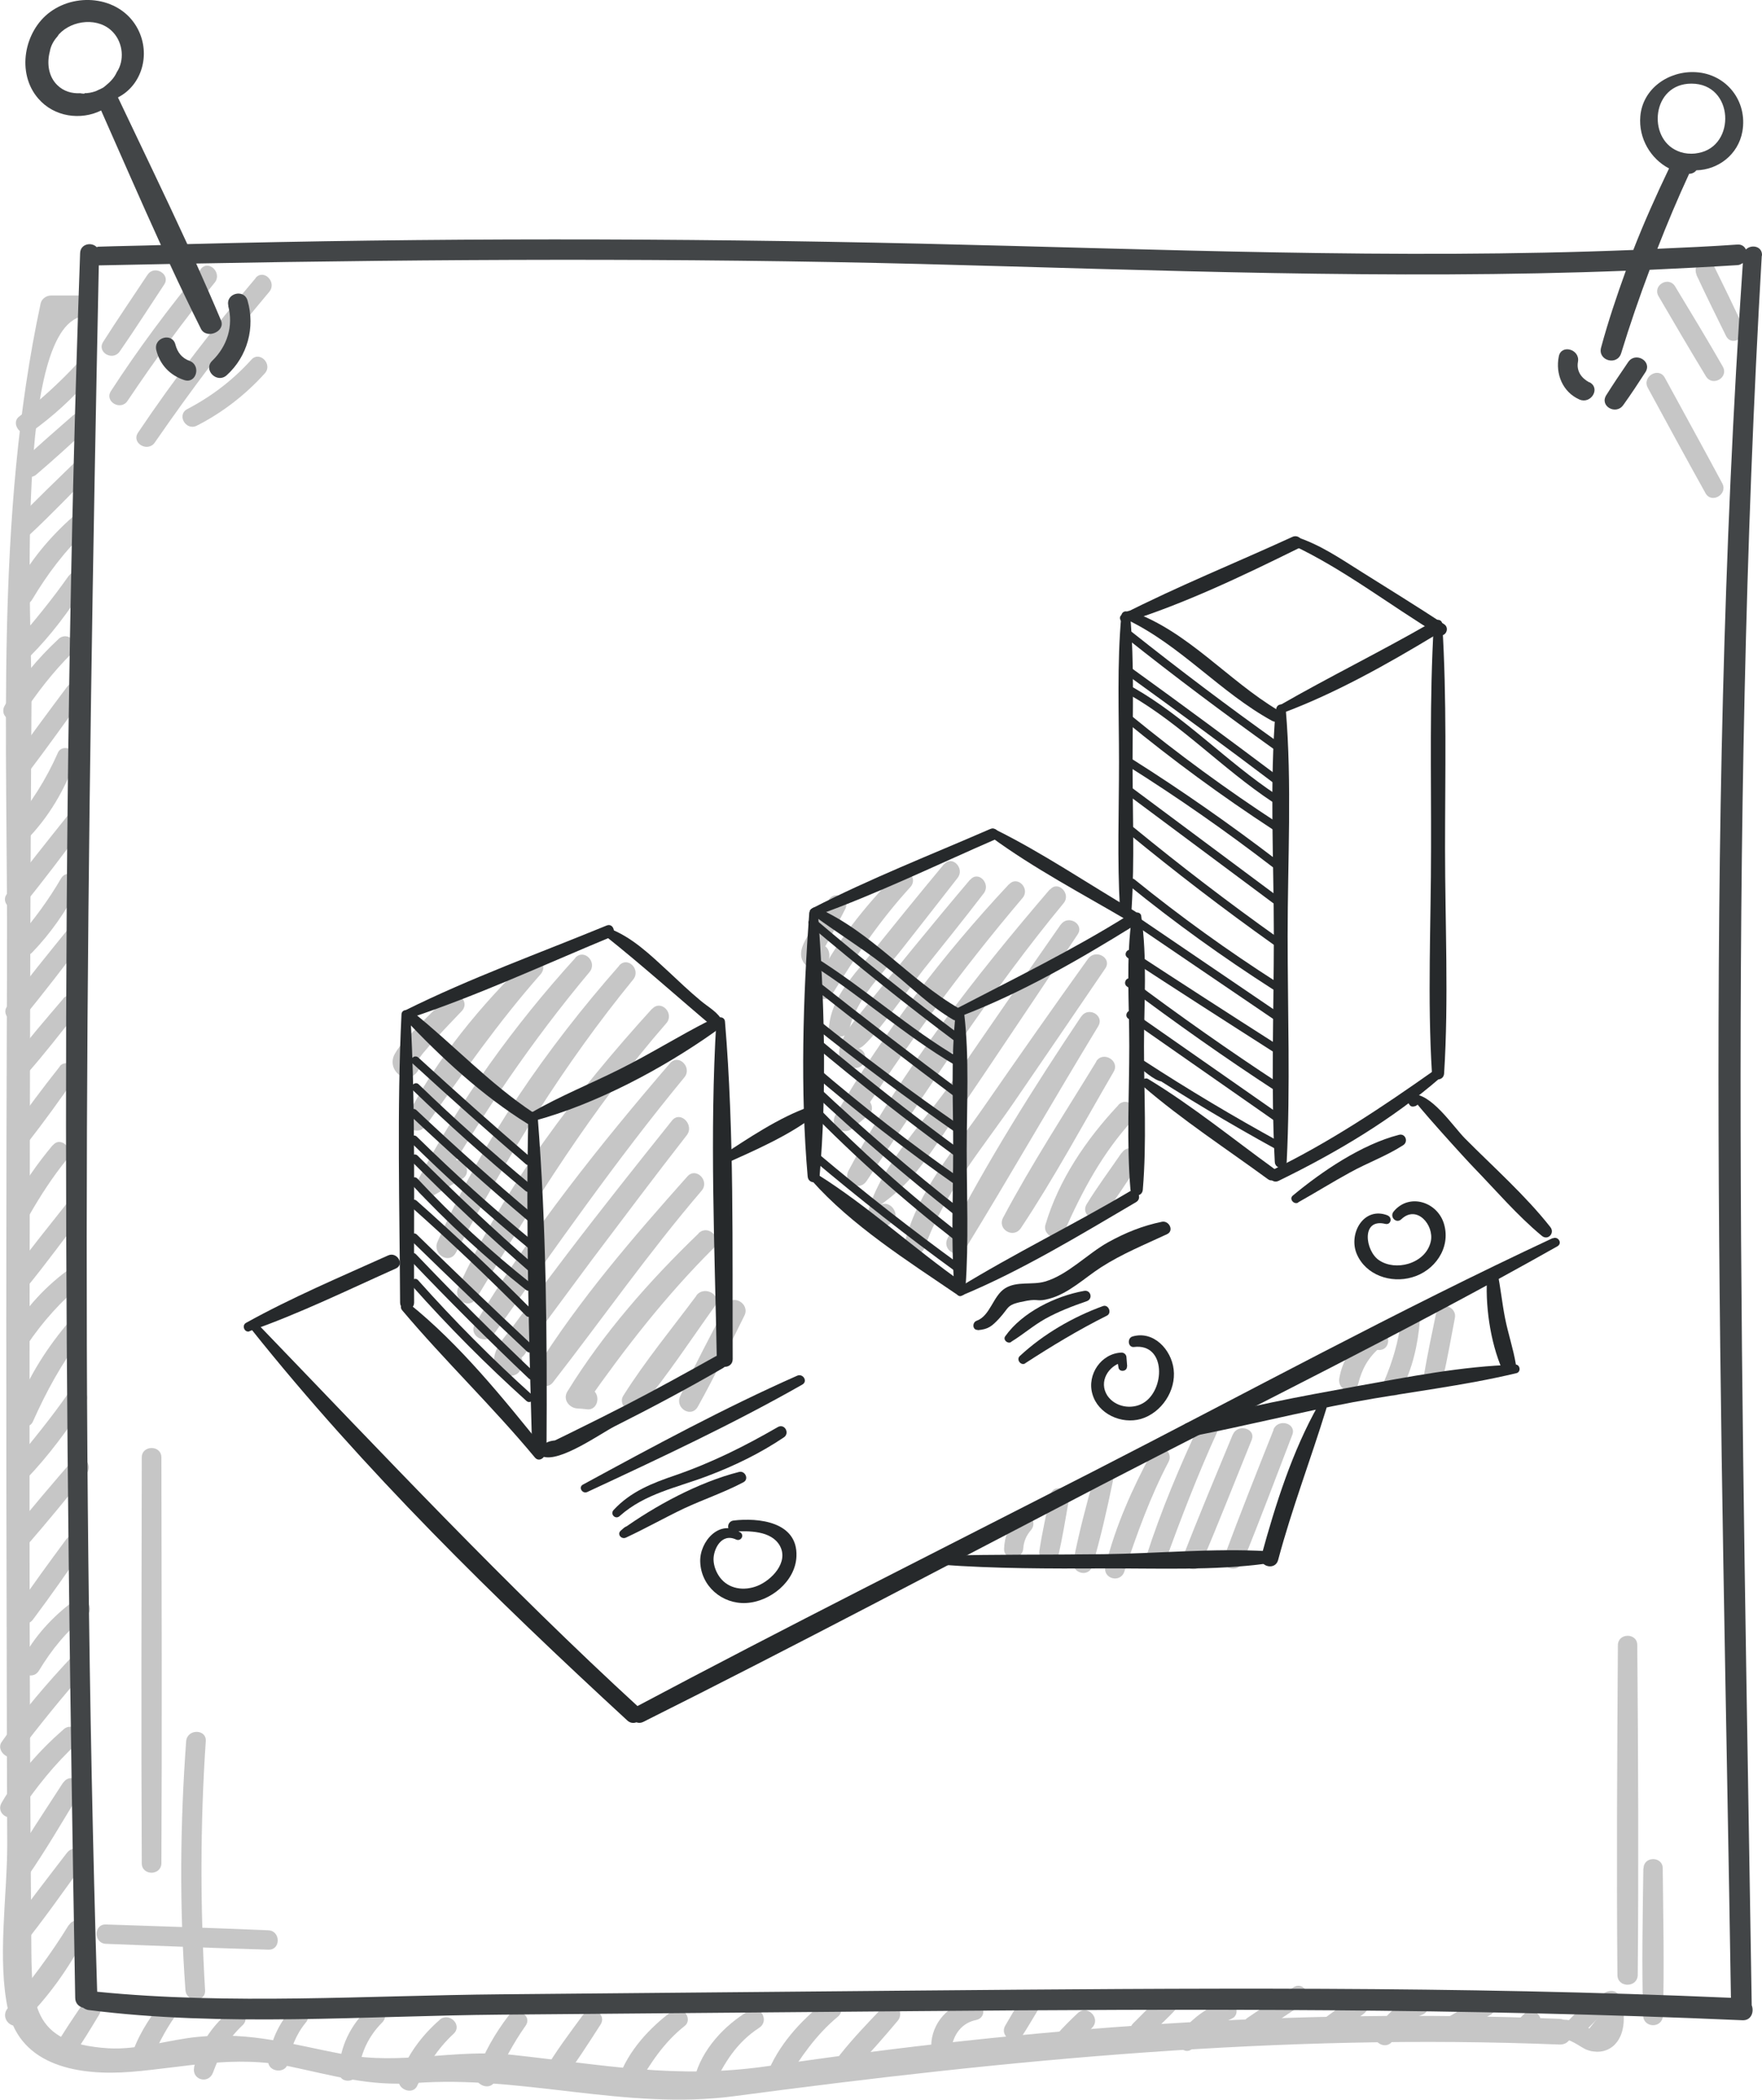 <?xml version="1.0" encoding="UTF-8"?><svg id="Layer_2" xmlns="http://www.w3.org/2000/svg" viewBox="0 0 75.44 89.88"><defs><style>.cls-1{fill:#26292b;}.cls-1,.cls-2,.cls-3{stroke-width:0px;}.cls-2{fill:#c6c6c6;}.cls-3{fill:#424547;}</style></defs><g id="pic"><path class="cls-2" d="M6.31,11.77c-.63.95-1.28,1.9-1.89,2.86-.29.45.41.85.71.41.65-.94,1.27-1.91,1.9-2.86.29-.44-.42-.86-.71-.42h0Z"/><path class="cls-2" d="M8.61,11.51c-1.38,1.67-2.68,3.41-3.86,5.23-.29.45.42.86.71.42,1.17-1.74,2.4-3.44,3.73-5.06.34-.41-.25-1-.59-.59h0Z"/><path class="cls-2" d="M10.95,11.9c-1.8,2.12-3.49,4.31-5.04,6.62-.3.45.42.86.72.42,1.54-2.23,3.16-4.39,4.9-6.45.34-.41-.24-1-.59-.59h0Z"/><path class="cls-2" d="M10.76,15.4c-.79.87-1.7,1.57-2.74,2.11-.47.25-.06.95.41.71,1.1-.56,2.08-1.32,2.91-2.24.35-.39-.23-.98-.58-.58h0Z"/><path class="cls-2" d="M35.48,38.53c-.29.49-.58.97-.86,1.46-.19.34-.45.75-.25,1.15.31.6,1.29.3,1.12-.39-.13-.53-.91-.3-.81.22v.07c.03-.11.04-.22.06-.33.28.13.46.09.54-.11.05-.09.1-.17.15-.26.08-.15.16-.29.24-.44.18-.32.34-.65.51-.97.25-.46-.43-.86-.7-.41h0Z"/><path class="cls-2" d="M38.4,37.4c-1.37,1.38-2.64,2.98-3.51,4.73-.24.49.45.9.74.43,1.01-1.63,2.05-3.17,3.35-4.59.35-.39-.2-.95-.58-.58h0Z"/><path class="cls-2" d="M40.41,37c-1.09,1.31-2.16,2.63-3.23,3.96-.75.93-1.56,1.76-1.69,2.99-.06.49.76.6.87.12.3-1.33,1.45-2.41,2.27-3.46.79-1.01,1.58-2.01,2.37-3.03.32-.41-.24-.99-.58-.58h0Z"/><path class="cls-2" d="M41.53,37.66c-1.62,1.91-3.21,3.87-4.78,5.82-.43.53-1.48,1.91-.23,2.22.54.13.75-.66.23-.83.33.11,2.48-2.99,2.77-3.34.87-1.09,1.75-2.18,2.6-3.29.31-.41-.23-.99-.58-.58h0Z"/><path class="cls-2" d="M43.2,37.85c-2.81,3-5.35,6.33-7.43,9.88-.28.48.34.9.74.57.23-.2.46-.39.69-.58.38-.32-.13-.99-.53-.69-.24.18-.49.36-.73.54.21.21.43.43.64.64,2.2-3.43,4.56-6.66,7.2-9.77.34-.4-.22-.98-.58-.58h0Z"/><path class="cls-2" d="M44.95,38.07c-3.19,3.72-6.31,7.7-8.62,12.04-.27.51.45.92.77.45,2.72-4.07,5.32-8.12,8.44-11.9.33-.4-.24-.99-.58-.58h0Z"/><path class="cls-2" d="M45.42,39.57c-1.55,2.22-3.09,4.44-4.62,6.68-1.13,1.65-3.12,3.67-3.63,5.61-.05.19.03.41.21.52.05.03.11.06.16.09.19.11.39.06.55-.07.04-.03.08-.07.12-.1.38-.32-.13-.99-.54-.7,1.21-.87,1.76-1.63,2.62-2.9.62-.92,1.25-1.84,1.87-2.76,1.33-1.98,2.66-3.96,3.98-5.94.3-.45-.42-.86-.72-.42h0Z"/><path class="cls-2" d="M46.6,41.02c-1.52,2.12-3.02,4.26-4.51,6.41-1.25,1.8-2.78,3.55-3.34,5.71-.14.56.67.77.85.24.8-2.28,2.48-4.25,3.83-6.22,1.3-1.9,2.6-3.8,3.89-5.7.31-.45-.41-.86-.73-.42h0Z"/><path class="cls-2" d="M46.3,43.5c-2.05,3.06-4.04,6.23-5.73,9.51-.26.5.46.93.76.45,1.93-3.15,3.77-6.37,5.69-9.53.28-.46-.42-.86-.72-.42h0Z"/><path class="cls-2" d="M46.94,45.44c-1.35,2.21-2.78,4.4-3.99,6.68-.27.51.45.92.76.45,1.43-2.15,2.67-4.46,3.97-6.69.28-.48-.46-.91-.75-.44h0Z"/><path class="cls-2" d="M47.88,47.31c-1.37,1.46-2.55,3.19-3.12,5.12-.14.46.59.79.79.33.78-1.77,1.64-3.39,2.96-4.83.38-.42-.23-1.04-.63-.63h0Z"/><path class="cls-2" d="M48.02,49.35c-.5.73-1.03,1.44-1.49,2.19-.3.49.43.88.76.44.53-.71,1-1.46,1.5-2.19.32-.47-.44-.91-.76-.44h0Z"/><path class="cls-2" d="M19.17,42.7c-.43.38-.84.78-1.23,1.2-.35.37-.78.76-1.03,1.2-.41.71.53,1.45.99.73.31-.48-.42-.86-.74-.44-.02.02-.03.04-.05.07.13-.07.25-.14.38-.22.08.11.15.21.23.32.04-.05.09-.11.13-.16.09-.07.17-.2.24-.29.18-.22.37-.43.57-.65.36-.4.74-.79,1.11-1.18.37-.39-.19-.93-.58-.58h0Z"/><path class="cls-2" d="M22.57,41.11c-1.96,1.89-3.86,4.19-5.11,6.63-.27.52.44.92.77.45,1.58-2.24,3.1-4.43,4.92-6.49.35-.4-.2-.97-.59-.59h0Z"/><path class="cls-2" d="M24.63,41.01c-2.61,2.87-4.92,6.07-6.74,9.51-.22.42.23.91.66.66.41-.24.82-.48,1.23-.71.49-.28.06-1.01-.44-.76-.42.22-.85.43-1.27.63.22.22.44.44.66.66,1.93-3.32,4.04-6.44,6.51-9.39.35-.42-.23-1.02-.61-.61h0Z"/><path class="cls-2" d="M26.51,41.34c-3.11,3.53-5.87,7.51-7.78,11.82-.23.53.51.99.79.46,2.22-4.15,4.6-8.03,7.59-11.69.34-.42-.23-1.01-.6-.6h0Z"/><path class="cls-2" d="M27.91,43.19c-3.23,3.55-6.29,7.55-8.29,11.93-.24.52.47.96.78.45,2.49-4.14,4.94-8.11,8.13-11.77.36-.42-.23-1.03-.61-.61h0Z"/><path class="cls-2" d="M28.69,45.51c-3.01,3.5-5.96,7.2-8.35,11.16-.31.51.45.93.79.46,2.66-3.73,5.25-7.47,8.17-11.01.35-.42-.24-1.03-.61-.61h0Z"/><path class="cls-2" d="M28.77,47.97c-1.52,1.9-3.04,3.81-4.51,5.74-.76,1-1.52,2.01-2.27,3.03-.38.52-.89.96-.84,1.63.02.2.14.44.36.48l.21.04c.25.04.53-.06.59-.34.01-.05.02-.11.04-.16.11-.5-.56-.81-.83-.35.56.33.94.18,1.13-.47.3-.41.6-.81.9-1.22.6-.81,1.2-1.62,1.8-2.43,1.34-1.78,2.68-3.56,4.05-5.32.35-.44-.27-1.08-.63-.63h0Z"/><path class="cls-2" d="M29.43,50.36c-2.31,2.59-4.65,5.3-6.49,8.25-.27.44.4.99.73.57,2.13-2.74,4.11-5.57,6.37-8.21.36-.42-.24-1.03-.61-.61h0Z"/><path class="cls-2" d="M29.91,52.8c-2.11,2.03-4.08,4.27-5.62,6.77-.2.33.07.69.41.72.15.01.3.02.45.04.5.04.59-.75.12-.87-.15-.04-.29-.07-.44-.11.1.23.19.47.29.7,1.65-2.35,3.39-4.59,5.43-6.62.41-.41-.22-1.04-.64-.64h0Z"/><path class="cls-2" d="M29.82,55.46c-1.05,1.41-2.19,2.79-3.13,4.28-.27.42.37.94.71.55,1.16-1.38,2.15-2.9,3.2-4.37.34-.48-.44-.92-.79-.46h0Z"/><path class="cls-2" d="M31.1,55.87c-.67,1.29-1.36,2.58-1.98,3.9-.23.51.48.95.76.44.71-1.27,1.34-2.59,1.99-3.89.26-.51-.51-.96-.77-.45h0Z"/><path class="cls-2" d="M43.56,64.92c-.36.4-.55.84-.57,1.37-.02.54.78.52.82,0,.02-.3.13-.56.33-.79.34-.4-.22-.98-.58-.58h0Z"/><path class="cls-2" d="M44.97,64.01c-.17.79-.35,1.58-.47,2.38-.08.52.69.76.81.22.18-.79.31-1.59.45-2.39.09-.51-.68-.74-.79-.22h0Z"/><path class="cls-2" d="M46.86,63.18c-.34,1.19-.66,2.41-.9,3.63-.11.53.66.75.81.22.35-1.19.63-2.42.88-3.64.11-.51-.64-.73-.79-.22h0Z"/><path class="cls-2" d="M49.32,62.16c-.83,1.54-1.57,3.18-1.99,4.89-.13.53.64.74.81.22.54-1.62,1.1-3.18,1.89-4.69.25-.47-.46-.89-.71-.42h0Z"/><path class="cls-2" d="M51.38,60.91c-.87,1.86-1.67,3.75-2.3,5.71-.17.52.63.72.81.22.68-1.86,1.39-3.71,2.21-5.51.22-.48-.49-.9-.71-.42h0Z"/><path class="cls-2" d="M52.78,61.41c-.72,1.74-1.45,3.47-2.13,5.23-.17.44.59.77.77.33.75-1.77,1.45-3.55,2.17-5.33.2-.5-.61-.72-.81-.22h0Z"/><path class="cls-2" d="M54.53,61.2c-.72,1.81-1.44,3.62-2.12,5.45-.19.51.61.71.8.22.74-1.81,1.42-3.63,2.12-5.45.19-.5-.61-.72-.81-.22h0Z"/><path class="cls-2" d="M59.05,57.79c.51,0,.52-.8,0-.8s-.52.8,0,.8h0Z"/><path class="cls-2" d="M59.98,56.53c-.1.9-.36,1.75-.71,2.58-.21.48.47.91.72.42.48-.94.72-1.96.8-3,.04-.53-.76-.51-.82,0h0Z"/><path class="cls-2" d="M61.49,56.2c-.18.86-.36,1.72-.51,2.59-.09.51.68.74.8.22.19-.86.35-1.73.51-2.59.1-.52-.69-.74-.79-.22h0Z"/><path class="cls-2" d="M58.52,57.08c-.61.48-1.06,1.17-1.18,1.94-.08.52.68.76.81.22.16-.64.44-1.15.96-1.58.41-.34-.17-.91-.59-.59h0Z"/><path class="cls-2" d="M3.67,12.65c-.5,0-.99,0-1.49,0-.19,0-.4.14-.44.34C-.23,22.17.34,31.73.3,41.06c-.04,10.26-.04,20.52-.01,30.79,0,2.37.01,4.74.02,7.1,0,2.2-.44,4.96.04,7.11.54,2.41,3.07,2.8,5.24,2.63,2.36-.19,4.44-.73,6.83-.23,1.89.4,3.39.85,5.32.71,4.64-.35,9.06,1.18,13.7.56,11.82-1.57,23.38-2.69,35.32-2.21.71.03.7-1.07,0-1.1-11.38-.46-22.61.36-33.86,2.02-3.96.58-7.09-.06-10.98-.48-2.44-.26-4.77.45-7.2-.02-2.22-.42-3.93-.97-6.23-.75-1.28.12-2.57.57-3.86.49-3.33-.21-3.27-1.95-3.29-4.59-.1-11.84-.08-23.68-.06-35.52.01-5.92.03-11.84.07-17.76.02-2.71-.79-16.18,2.33-16.28.56-.02.57-.88,0-.88h0Z"/><path class="cls-2" d="M3.31,15.56c-.77.83-1.61,1.59-2.5,2.28-.37.29.12.93.51.66.96-.68,1.81-1.47,2.58-2.35.35-.4-.22-.99-.59-.59h0Z"/><path class="cls-2" d="M3.14,17.77c-.73.64-1.47,1.28-2.18,1.94-.4.38.19.95.6.6.74-.63,1.46-1.29,2.18-1.95.4-.36-.19-.95-.59-.59h0Z"/><path class="cls-2" d="M3.32,19.68c-.88.86-1.77,1.7-2.62,2.6-.37.39.2.96.59.59.9-.84,1.75-1.73,2.61-2.6.38-.38-.2-.96-.59-.59h0Z"/><path class="cls-2" d="M3.13,22.11c-1,.88-1.88,1.93-2.49,3.12-.25.49.46.91.74.43.66-1.1,1.4-2.09,2.34-2.96.4-.37-.19-.94-.59-.59h0Z"/><path class="cls-2" d="M2.94,24.65c-.7,1-1.46,1.92-2.25,2.84-.35.41.21.99.6.6.9-.9,1.68-1.95,2.36-3.03.28-.45-.41-.84-.7-.41h0Z"/><path class="cls-2" d="M2.51,27.35c-.9.84-1.7,1.79-2.31,2.86-.27.48.43.88.73.43.64-.97,1.34-1.88,2.17-2.7.38-.38-.2-.95-.59-.59h0Z"/><path class="cls-2" d="M2.88,29.39c-.81,1.08-1.61,2.16-2.39,3.26-.31.44.4.84.72.42.81-1.07,1.6-2.17,2.38-3.26.31-.44-.4-.83-.71-.42h0Z"/><path class="cls-2" d="M2.48,32.22c-.5,1.14-1.16,2.17-1.96,3.13-.35.42.21,1.01.61.61.95-.97,1.64-2.14,2.1-3.42.16-.43-.56-.74-.75-.32h0Z"/><path class="cls-2" d="M2.9,34.91c-.89,1.12-1.79,2.22-2.62,3.38-.28.39.36.89.67.52.91-1.1,1.76-2.25,2.62-3.39.28-.38-.36-.88-.66-.51h0Z"/><path class="cls-2" d="M2.61,37.61c-.53.91-1.15,1.75-1.84,2.55-.35.42.22,1.01.61.61.78-.81,1.43-1.74,1.95-2.74.25-.48-.45-.89-.72-.42h0Z"/><path class="cls-2" d="M2.95,39.73c-.9,1.11-1.8,2.21-2.65,3.36-.29.38.36.89.67.51.91-1.1,1.77-2.23,2.64-3.37.28-.37-.36-.87-.65-.5h0Z"/><path class="cls-2" d="M2.71,42.75c-.76.89-1.52,1.77-2.23,2.7-.29.39.35.88.67.52.75-.85,1.44-1.74,2.14-2.63.32-.41-.23-1-.59-.59h0Z"/><path class="cls-2" d="M2.57,45.64c-.73.92-1.44,1.87-2.12,2.84-.32.46.41.85.74.43.7-.9,1.38-1.83,2.02-2.77.26-.38-.35-.86-.65-.5h0Z"/><path class="cls-2" d="M2.25,49.03c-.66.79-1.24,1.62-1.72,2.53-.26.48.46.91.74.43.47-.82.99-1.62,1.59-2.36.34-.42-.25-1.03-.6-.6h0Z"/><path class="cls-2" d="M2.92,51.44c-.82,1.04-1.66,2.07-2.44,3.14-.28.39.36.89.67.52.84-1.03,1.62-2.1,2.42-3.15.28-.37-.36-.87-.65-.5h0Z"/><path class="cls-2" d="M3.06,54.26c-1.07.75-2,1.75-2.64,2.89-.27.48.43.88.73.43.69-1.02,1.46-1.88,2.41-2.66.36-.3-.12-.92-.5-.65h0Z"/><path class="cls-2" d="M2.82,56.74c-.94,1.14-1.71,2.39-2.2,3.78-.16.45.59.78.79.33.57-1.28,1.23-2.49,2.08-3.61.28-.38-.36-.87-.66-.51h0Z"/><path class="cls-2" d="M2.94,59.62c-.75,1.08-1.58,2.09-2.42,3.1-.34.41.21,1,.6.6.96-1,1.79-2.13,2.54-3.28.29-.45-.41-.85-.72-.42h0Z"/><path class="cls-2" d="M3.12,62.5c-.87,1.01-1.74,2.02-2.58,3.07-.34.42.24,1.02.6.6.88-1.01,1.72-2.04,2.56-3.08.34-.41-.24-1-.59-.59h0Z"/><path class="cls-2" d="M2.86,65.86c-.74,1-1.48,2.01-2.18,3.04-.31.46.41.85.73.43.75-1,1.46-2.02,2.17-3.04.31-.44-.41-.84-.72-.42h0Z"/><path class="cls-2" d="M3.21,68.49c-.94.69-1.74,1.55-2.28,2.59-.25.49.45.91.74.43.55-.91,1.2-1.71,2.05-2.37.37-.29-.12-.93-.5-.65h0Z"/><path class="cls-2" d="M3.08,70.92c-1.08,1.15-2.11,2.35-3.01,3.65-.27.39.37.9.67.52.94-1.22,1.9-2.43,2.93-3.58.36-.4-.22-.98-.59-.59h0Z"/><path class="cls-2" d="M2.72,74.03c-1.03.9-1.96,1.95-2.65,3.14-.28.49.43.89.74.43.74-1.09,1.53-2.09,2.5-2.98.4-.37-.19-.95-.59-.59h0Z"/><path class="cls-2" d="M2.7,76.31c-.77,1.2-1.58,2.38-2.28,3.62-.27.48.43.88.74.43.81-1.17,1.53-2.41,2.27-3.63.28-.46-.43-.87-.72-.42h0Z"/><path class="cls-2" d="M2.86,79.32c-.88,1.15-1.78,2.29-2.59,3.48-.27.4.37.91.68.52.93-1.16,1.78-2.37,2.65-3.58.32-.45-.41-.85-.73-.43h0Z"/><path class="cls-2" d="M2.94,82.41c-.78,1.27-1.65,2.42-2.61,3.56-.36.42.21,1.01.62.62,1.1-1.06,2.04-2.39,2.73-3.75.24-.48-.44-.89-.73-.43h0Z"/><path class="cls-2" d="M3.51,85.83c-.38.56-.77,1.13-1.11,1.72-.28.49.42.87.74.43.39-.55.75-1.15,1.1-1.73.29-.47-.43-.88-.73-.43h0Z"/><path class="cls-2" d="M6.87,85.78c-.54.7-1.02,1.46-1.27,2.32-.13.44.58.77.77.32.33-.76.67-1.47,1.15-2.14.28-.38-.36-.88-.65-.5h0Z"/><path class="cls-2" d="M9.8,86.12c-.71.6-1.31,1.45-1.49,2.38-.1.54.62.73.81.22.29-.79.64-1.44,1.26-2.02.4-.37-.18-.93-.59-.59h0Z"/><path class="cls-2" d="M12.5,85.98c-.57.65-.91,1.38-1.01,2.24-.05.47.74.58.83.11.13-.65.35-1.24.78-1.76.34-.41-.24-1.01-.6-.6h0Z"/><path class="cls-2" d="M15.76,85.98c-.75.7-1.21,1.64-1.25,2.68-.02.56.78.53.85,0,.09-.8.43-1.51,1-2.08.39-.39-.2-.97-.6-.6h0Z"/><path class="cls-2" d="M18.83,86.46c-.77.67-1.41,1.52-1.74,2.5-.15.45.57.76.77.33.4-.84.87-1.59,1.56-2.23.4-.37-.19-.95-.6-.6h0Z"/><path class="cls-2" d="M21.77,86.29c-.58.76-1.05,1.58-1.37,2.48-.16.45.58.77.78.33.37-.83.79-1.63,1.32-2.38.32-.45-.41-.86-.73-.43h0Z"/><path class="cls-2" d="M24.97,86.24c-.58.79-1.19,1.59-1.67,2.43-.23.4.36.9.67.52.64-.79,1.19-1.67,1.74-2.52.3-.47-.42-.86-.73-.43h0Z"/><path class="cls-2" d="M28.81,86.06c-1,.74-1.92,1.73-2.33,2.92-.16.47.55.75.79.33.58-.99,1.14-1.87,2.05-2.59.37-.3-.13-.95-.51-.66h0Z"/><path class="cls-2" d="M32.08,86.06c-1.07.64-2.05,1.68-2.35,2.92-.11.46.58.8.8.34.48-1.02,1.01-1.89,1.98-2.52.45-.3.04-1.01-.43-.73h0Z"/><path class="cls-2" d="M35.27,85.72c-1.02.81-1.95,1.84-2.43,3.07-.18.47.54.74.79.33.65-1.05,1.29-2,2.24-2.79.43-.36-.18-.94-.61-.61h0Z"/><path class="cls-2" d="M37.82,85.9c-.63.66-1.28,1.33-1.85,2.05-.34.42.21,1.01.61.61.65-.64,1.26-1.35,1.85-2.05.36-.42-.22-1.02-.61-.61h0Z"/><path class="cls-2" d="M41.56,85.64c-.95.15-1.68.97-1.69,1.93,0,.48.78.61.86.12.1-.61.44-1.09,1.06-1.22.55-.12.31-.92-.23-.83h0Z"/><path class="cls-2" d="M43.69,85.62c-.22.36-.44.72-.65,1.09-.27.48.44.88.73.43.23-.35.44-.72.66-1.08.29-.48-.46-.91-.74-.43h0Z"/><path class="cls-2" d="M46.14,86.18c-.3.28-.59.57-.86.87-.37.41.2.98.61.61.31-.28.59-.57.87-.86.39-.41-.21-1.01-.62-.62h0Z"/><path class="cls-2" d="M69.27,70.42c-.03,4.7-.06,9.41-.02,14.12,0,.56.86.56.87,0,.04-4.7.02-9.41-.02-14.12,0-.53-.82-.53-.83,0h0Z"/><path class="cls-2" d="M70.36,79.98c-.03,2.1-.07,4.2-.01,6.3.02.55.83.55.85,0,.06-2.1.01-4.2-.01-6.3,0-.53-.82-.53-.82,0h0Z"/><path class="cls-2" d="M66.91,87.34c.22-.16.8.33,1.04.41.37.13.78.11,1.1-.15.6-.49.55-1.51.28-2.16-.16-.39-.86-.2-.81.22.06.45.34,1.54-.46,1.18-.58-.26-1.07-.62-1.66-.16-.36.29.12.92.5.65h0Z"/><path class="cls-2" d="M49.12,87.21c.44-.42.9-.84,1.31-1.29.37-.4-.19-.95-.59-.59-.46.4-.89.85-1.32,1.28-.39.39.21.99.61.61h0Z"/><path class="cls-2" d="M51.09,87.65c.45-.56,1-.95,1.65-1.24.43-.19.12-.93-.32-.76-.76.29-1.41.77-1.91,1.42-.32.41.25,1,.58.58h0Z"/><path class="cls-2" d="M53.83,87.08c.65-.43,1.31-.86,1.96-1.3.43-.3.04-.99-.41-.71-.66.42-1.31.86-1.96,1.3-.44.29-.03,1,.41.71h0Z"/><path class="cls-2" d="M56.87,87.29c.51-.36,1.02-.72,1.52-1.09.42-.31.03-1.02-.42-.71-.51.35-1.01.72-1.52,1.09-.43.31-.02,1.03.42.72h0Z"/><path class="cls-2" d="M59.63,87.35c.29-.52.71-.9,1.27-1.11.48-.19.29-.97-.22-.79-.76.27-1.37.78-1.77,1.48-.26.47.45.88.72.42h0Z"/><path class="cls-2" d="M62.49,87.02c.45-.26.9-.52,1.35-.79.45-.27.05-.97-.41-.71-.45.26-.9.52-1.35.78-.46.27-.04.98.41.71h0Z"/><path class="cls-2" d="M65.42,87.22c.14-.15.29-.29.43-.44.37-.37-.2-.95-.58-.58-.15.14-.29.29-.44.43-.38.37.21.96.58.58h0Z"/><path class="cls-2" d="M67.59,87.22c.29-.29.58-.57.87-.87.36-.38-.2-.94-.58-.58-.3.28-.58.58-.87.87-.38.38.21.96.58.58h0Z"/><path class="cls-2" d="M68.45,87.65c.29-.36.58-.73.86-1.09.32-.41-.25-.99-.58-.58-.29.36-.58.72-.87,1.09-.33.41.25,1,.58.58h0Z"/><path class="cls-2" d="M6.07,62.39c-.01,5.79-.03,11.58,0,17.37,0,.54.83.54.84,0,.03-5.79.01-11.58,0-17.37,0-.54-.84-.54-.84,0h0Z"/><path class="cls-2" d="M7.97,74.54c-.26,3.55-.29,7.1-.03,10.65.04.54.88.54.84,0-.21-3.55-.21-7.1.03-10.65.04-.54-.8-.54-.84,0h0Z"/><path class="cls-2" d="M4.54,83.21c2.32.09,4.63.18,6.95.25.54.02.53-.81,0-.83-2.32-.1-4.63-.17-6.95-.25-.54-.02-.54.81,0,.83h0Z"/><path class="cls-2" d="M72.63,11.76c.41.88.84,1.75,1.27,2.62.24.48.94.06.72-.42-.41-.88-.83-1.75-1.26-2.62-.24-.48-.94-.06-.72.42h0Z"/><path class="cls-2" d="M71.01,12.68c.67,1.15,1.34,2.29,2.03,3.43.28.46.99.05.72-.42-.66-1.15-1.35-2.29-2.04-3.43-.28-.46-.98-.04-.71.42h0Z"/><path class="cls-2" d="M70.55,16.6c.82,1.51,1.64,3.02,2.47,4.51.26.47.97.05.72-.42-.81-1.51-1.64-3.01-2.46-4.52-.26-.48-.99-.05-.73.43h0Z"/><path class="cls-3" d="M75.44,10.94c.02-.41-.46-.49-.69-.26-.06-.13-.18-.23-.38-.21-1.14.08-2.28.13-3.41.18.42-1.08.87-2.15,1.36-3.21.13,0,.24-.06.31-.15.92-.02,1.79-.66,1.97-1.66.23-1.3-.68-2.46-1.99-2.54-1.15-.07-2.28.69-2.38,1.89-.08.94.44,1.82,1.23,2.23-.55,1.15-1.07,2.31-1.53,3.49-10.18.41-20.35-.04-30.53-.27-10.46-.24-20.93-.25-31.38.02-.97-2.11-1.98-4.19-2.97-6.28,1.01-.51,1.42-1.83.85-2.93C5.19-.12,3.34-.36,2.15.51c-1.12.82-1.46,2.62-.51,3.71.68.79,1.82.94,2.69.51.85,1.92,1.69,3.85,2.56,5.76-.89.03-1.78.04-2.67.07-.03,0-.05.01-.08.02-.21-.23-.7-.15-.71.26-.89,24.88-.65,49.79-.21,74.68,0,.24.16.38.35.43.05.04.12.07.2.09,5.8.74,11.84.25,17.68.2,5.91-.05,11.83-.1,17.74-.15,11.81-.1,23.61-.13,35.41.39.38.02.51-.36.4-.64-.39-24.97-1.02-49.94.43-74.89ZM72.42,3.58c1.83,0,1.92,2.68.29,2.97h0c-.09.02-.19.03-.29.03-.12,0-.22-.01-.32-.03-.1-.02-.19-.05-.28-.09h0c-1.3-.55-1.1-2.88.6-2.88ZM3.61,4.01c-.06,0-.12-.01-.18-.02-.35.02-.71-.08-.98-.35-.37-.36-.45-.92-.32-1.42.04-.25.16-.47.33-.66.02-.03.04-.06.06-.09.58-.63,1.72-.74,2.32-.09.44.47.49,1.22.16,1.71-.1.23-.28.42-.48.58-.04.03-.08.07-.12.09-.07.04-.14.07-.21.1-.04.02-.07.04-.11.05,0,0,0,0,0,0-.15.05-.3.08-.46.08h0ZM39.19,85.21c-5.91.05-11.83.11-17.74.16-5.72.05-11.59.46-17.29-.11-.75-24.63-.44-49.27.07-73.9,1.01-.02,2.03-.04,3.04-.06.43.93.87,1.85,1.33,2.77.23.47,1.07.13.86-.36-.34-.81-.7-1.62-1.06-2.43,10.33-.19,20.67-.24,31,.02,10.07.26,20.14.68,30.21.29-.39,1.08-.76,2.18-1.06,3.29-.15.56.69.79.86.24.37-1.21.78-2.4,1.22-3.57,1.25-.06,2.5-.12,3.75-.2.1,0,.17-.05.24-.09-1.7,24.7-.9,49.52-.51,74.26-11.63-.51-23.27-.41-34.91-.31Z"/><path class="cls-3" d="M68.05,16.37c-.34-.18-.56-.48-.49-.88.1-.54-.72-.77-.82-.23-.15.74.16,1.52.88,1.84.49.22.93-.48.43-.74Z"/><path class="cls-3" d="M9.77,13.09c.23.86-.04,1.73-.68,2.35-.41.39.2,1,.62.62.89-.81,1.22-2.04.89-3.19-.15-.53-.96-.31-.82.23Z"/><path class="cls-3" d="M8.12,15.45c-.33-.12-.52-.36-.61-.7-.13-.53-.94-.31-.82.23.15.63.59,1.09,1.2,1.29.52.17.73-.63.23-.82Z"/><path class="cls-3" d="M69.71,15.5c-.32.47-.64.94-.94,1.42-.29.47.42.86.73.42.33-.46.64-.93.95-1.41.3-.47-.43-.89-.74-.43Z"/><path class="cls-1" d="M17.65,55.05c1.54,1.73,3.17,3.37,4.89,4.92.17.15.41-.1.25-.25-1.72-1.55-3.35-3.19-4.89-4.92-.15-.17-.4.08-.25.25h0Z"/><path class="cls-1" d="M17.56,53.94c1.65,1.73,3.34,3.42,5.08,5.07.16.15.41-.09.25-.25-1.74-1.65-3.43-3.34-5.08-5.07-.16-.16-.4.08-.25.25h0Z"/><path class="cls-1" d="M17.6,53.1c1.64,1.6,3.29,3.18,4.96,4.75.16.15.41-.09.25-.25-1.67-1.56-3.32-3.15-4.96-4.75-.16-.16-.41.09-.25.25h0Z"/><path class="cls-1" d="M17.59,51.65c1.69,1.5,3.34,3.06,4.93,4.67.16.16.41-.09.25-.25-1.59-1.61-3.24-3.17-4.93-4.67-.17-.15-.42.1-.25.25h0Z"/><path class="cls-1" d="M17.62,50.7c1.52,1.63,3.15,3.13,4.89,4.51.17.14.42-.11.25-.25-1.74-1.38-3.37-2.88-4.89-4.51-.15-.16-.4.08-.25.25h0Z"/><path class="cls-1" d="M17.63,49.72c1.61,1.62,3.28,3.19,5.01,4.69.17.15.42-.1.25-.25-1.73-1.5-3.39-3.07-5.01-4.69-.16-.16-.41.09-.25.25h0Z"/><path class="cls-1" d="M17.6,48.91c1.6,1.57,3.26,3.07,4.99,4.49.17.14.42-.1.25-.25-1.73-1.42-3.39-2.92-4.99-4.49-.16-.16-.41.09-.25.25h0Z"/><path class="cls-1" d="M17.58,47.77c1.64,1.54,3.31,3.04,5.03,4.49.17.14.42-.1.25-.25-1.72-1.45-3.4-2.95-5.03-4.49-.16-.15-.41.09-.25.25h0Z"/><path class="cls-1" d="M17.68,46.67c1.55,1.5,3.16,2.93,4.82,4.31.17.14.42-.1.25-.25-1.66-1.38-3.27-2.81-4.82-4.31-.16-.16-.41.09-.25.25h0Z"/><path class="cls-1" d="M17.66,45.52c1.59,1.46,3.21,2.9,4.85,4.31.17.15.42-.1.25-.25-1.64-1.41-3.25-2.84-4.85-4.31-.17-.15-.41.09-.25.25h0Z"/><path class="cls-1" d="M34.78,49.62c2,1.69,4.07,3.31,6.19,4.85.18.13.36-.17.18-.3-2.1-1.52-4.14-3.12-6.12-4.79-.17-.14-.42.1-.25.25h0Z"/><path class="cls-1" d="M34.6,47.48c1.97,2.02,4.08,3.9,6.31,5.63.18.14.42-.11.25-.25-2.23-1.73-4.33-3.61-6.31-5.63-.16-.16-.4.09-.25.25h0Z"/><path class="cls-1" d="M34.73,46.72c1.99,1.87,4.06,3.64,6.2,5.33.17.14.42-.11.25-.25-2.15-1.68-4.21-3.46-6.2-5.33-.16-.15-.41.09-.25.25h0Z"/><path class="cls-1" d="M34.67,45.87c2.02,1.74,4.12,3.37,6.31,4.9.18.13.36-.17.18-.3-2.16-1.5-4.24-3.12-6.24-4.84-.17-.15-.42.1-.25.25h0Z"/><path class="cls-1" d="M34.78,44.69c1.98,1.66,4.01,3.26,6.1,4.79.18.13.36-.17.18-.3-2.06-1.51-4.07-3.09-6.03-4.74-.17-.14-.42.1-.25.25h0Z"/><path class="cls-1" d="M34.69,43.82c2.04,1.64,4.14,3.2,6.29,4.7.19.13.36-.17.18-.3-2.13-1.47-4.2-3.02-6.22-4.64-.17-.14-.42.11-.25.25h0Z"/><path class="cls-1" d="M34.71,42.2c2.08,1.65,4.19,3.27,6.32,4.86.18.13.35-.17.18-.3-2.11-1.57-4.19-3.17-6.25-4.8-.17-.14-.42.11-.25.25h0Z"/><path class="cls-1" d="M34.7,41.26c2.15,1.35,4.03,3.07,6.22,4.35.19.11.37-.19.18-.3-2.19-1.28-4.07-3.01-6.22-4.35-.19-.12-.37.18-.18.3h0Z"/><path class="cls-1" d="M34.67,39.61c2.06,1.74,4.16,3.43,6.32,5.04.18.13.35-.17.18-.3-2.13-1.6-4.22-3.26-6.25-4.99-.17-.14-.42.1-.25.25h0Z"/><path class="cls-1" d="M48.81,45.72c.28.18.57.37.85.56v-.3c.22-.1.13.03,0-.12-.06-.06-.17-.11-.24-.16-.14-.09-.29-.18-.42-.28-.06.1-.12.2-.18.3,1.89,1.22,3.82,2.38,5.79,3.46.2.11.37-.19.18-.3-1.97-1.08-3.9-2.23-5.79-3.46-.19-.13-.35.17-.18.3.19.15.77.67,1.03.56.13-.06.1-.23,0-.3-.28-.19-.57-.37-.85-.56-.19-.12-.36.18-.18.3h0Z"/><path class="cls-1" d="M48.3,43.6c2.11,1.47,4.22,2.95,6.33,4.42.18.13.36-.17.18-.3-2.11-1.47-4.22-2.95-6.33-4.42-.18-.13-.36.17-.18.3h0Z"/><path class="cls-1" d="M48.24,42.22c2.08,1.56,4.2,3.06,6.38,4.48.19.12.36-.18.18-.3-2.17-1.42-4.3-2.92-6.38-4.48-.18-.14-.35.17-.18.3h0Z"/><path class="cls-1" d="M48.26,40.99c2.08,1.36,4.18,2.71,6.28,4.05.19.12.37-.18.18-.3-2.1-1.34-4.19-2.69-6.27-4.05-.19-.12-.36.18-.18.3h0Z"/><path class="cls-1" d="M48.22,39.34c2.11,1.44,4.23,2.87,6.34,4.31.19.13.36-.18.18-.3-2.11-1.44-4.23-2.87-6.34-4.31-.19-.13-.36.18-.18.3h0Z"/><path class="cls-1" d="M48.33,37.9c1.97,1.6,4.03,3.08,6.17,4.45.19.12.37-.18.18-.3-2.11-1.35-4.15-2.82-6.1-4.4-.17-.14-.42.11-.25.25h0Z"/><path class="cls-1" d="M48.29,35.66c2.02,1.66,4.09,3.25,6.23,4.77.18.13.36-.17.18-.3-2.11-1.5-4.16-3.07-6.16-4.71-.17-.14-.42.1-.25.25h0Z"/><path class="cls-1" d="M48.32,34.05c2.06,1.54,4.13,3.07,6.19,4.61.18.13.35-.17.18-.3-2.06-1.54-4.13-3.07-6.19-4.61-.18-.13-.35.17-.18.3h0Z"/><path class="cls-1" d="M48.3,32.8c2.13,1.34,4.19,2.78,6.18,4.31.18.14.35-.17.18-.3-2-1.53-4.06-2.97-6.18-4.31-.19-.12-.37.18-.18.3h0Z"/><path class="cls-1" d="M48.19,30.88c2.02,1.66,4.12,3.2,6.31,4.63.19.12.36-.18.18-.3-2.16-1.41-4.24-2.93-6.24-4.57-.17-.14-.42.1-.25.25h0Z"/><path class="cls-1" d="M48.36,29.74c2.22,1.27,3.98,3.17,6.11,4.58.19.12.36-.18.18-.3-2.13-1.41-3.89-3.31-6.11-4.58-.2-.11-.37.19-.18.3h0Z"/><path class="cls-1" d="M48.28,28.91c2.12,1.53,4.23,3.08,6.32,4.66.18.14.35-.17.18-.3-2.09-1.57-4.2-3.13-6.32-4.66-.18-.13-.36.17-.18.3h0Z"/><path class="cls-1" d="M48.22,27.31c2.06,1.64,4.17,3.22,6.31,4.75.18.13.36-.17.18-.3-2.12-1.51-4.2-3.08-6.24-4.7-.17-.14-.42.11-.25.25h0Z"/><path class="cls-1" d="M22.62,47.79c-.11,4.7.03,9.44.16,14.14.01.4.61.4.62,0,.03-4.69-.01-9.46-.38-14.14-.02-.25-.39-.26-.4,0h0Z"/><path class="cls-1" d="M22.87,47.98c2.66-.72,5.5-2.23,7.74-3.82.28-.2.04-.62-.27-.46-1.28.65-2.49,1.41-3.77,2.05-1.27.64-2.61,1.17-3.84,1.89-.18.11-.06.4.14.34h0Z"/><path class="cls-1" d="M30.67,43.73c-.29,4.79-.07,9.66.02,14.45,0,.44.68.44.68,0-.02-4.79.07-9.67-.33-14.45-.02-.24-.36-.24-.37,0h0Z"/><path class="cls-1" d="M23.43,61.94s-.02,0-.03-.01c-.1-.04-.21-.03-.27.07,0,.01-.01.03-.02.04-.07.13,0,.27.13.31.73.26,2.45-.97,3.07-1.29,1.57-.79,3.13-1.62,4.65-2.5.33-.19.03-.7-.3-.51-1.29.72-2.59,1.44-3.91,2.12-.66.34-1.32.67-1.99,1-.33.16-.66.33-1,.49-.49.05-.62.26-.38.61.14-.04.2-.27.04-.33h0Z"/><path class="cls-1" d="M17.52,43.59c2.92-.97,5.75-2.28,8.59-3.46.31-.13.17-.64-.14-.51-2.87,1.18-5.82,2.24-8.6,3.62-.19.1-.06.42.15.35h0Z"/><path class="cls-1" d="M17.34,43.63c1.54,1.64,3.32,3.28,5.24,4.47.29.18.55-.27.27-.46-1.9-1.26-3.42-2.91-5.19-4.33-.22-.18-.52.1-.32.32h0Z"/><path class="cls-1" d="M25.9,40.05c1.61,1.28,3.13,2.65,4.7,3.97.2.17.46-.04.35-.27-.19-.42-.62-.63-.96-.92-.47-.39-.92-.82-1.37-1.24-.76-.7-1.56-1.48-2.55-1.85-.16-.06-.31.19-.17.3h0Z"/><path class="cls-1" d="M17.19,43.42c-.2,4.1-.08,8.23-.06,12.34,0,.39.6.39.6,0-.02-4.11.07-8.24-.16-12.34-.01-.24-.37-.24-.38,0h0Z"/><path class="cls-1" d="M17.22,56.09c1.82,2.16,3.87,4.12,5.68,6.3.22.27.6-.12.38-.38-1.74-2.16-3.6-4.47-5.77-6.21-.21-.16-.46.09-.29.29h0Z"/><path class="cls-1" d="M34.65,39.05c-.27,3.67-.39,7.64-.07,11.31.03.33.48.33.51,0,.32-3.67.2-7.64-.07-11.31-.02-.23-.35-.23-.36,0h0Z"/><path class="cls-1" d="M40.92,43.37c-.22,1.93-.1,3.92-.11,5.86,0,1.95-.1,3.92.05,5.86.02.31.46.31.48,0,.14-1.94.05-3.92.05-5.86,0-1.94.12-3.93-.11-5.86-.03-.23-.33-.23-.36,0h0Z"/><path class="cls-1" d="M41.17,55.46c2.59-1.08,5.05-2.58,7.47-4,.3-.18.03-.64-.27-.46-2.41,1.43-4.95,2.66-7.34,4.13-.17.1-.06.42.14.34h0Z"/><path class="cls-1" d="M48.47,39.2c-.27,1.83-.12,3.74-.12,5.58,0,2.04-.12,4.11.05,6.14.03.34.51.34.53,0,.17-2.03.05-4.11.05-6.14,0-1.84.15-3.75-.12-5.58-.03-.19-.36-.19-.38,0h0Z"/><path class="cls-1" d="M41.19,43.48c2.57-.99,5-2.39,7.34-3.84.28-.17.02-.61-.26-.44-2.34,1.46-4.79,2.66-7.23,3.93-.19.1-.06.43.15.35h0Z"/><path class="cls-1" d="M34.76,50.54c1.69,1.91,4.12,3.45,6.22,4.88.3.2.57-.28.28-.48-2.13-1.49-4.09-3.31-6.28-4.68-.18-.11-.35.13-.22.28h0Z"/><path class="cls-1" d="M34.81,39.17c1.12.83,2.32,1.55,3.4,2.44.86.7,1.64,1.48,2.6,2.04.3.17.57-.29.27-.47-2.17-1.25-3.75-3.28-6.09-4.32-.21-.1-.37.17-.18.31h0Z"/><path class="cls-1" d="M34.94,39.2c2.62-.94,5.15-2.17,7.7-3.28.29-.13.04-.56-.25-.43-2.53,1.1-5.14,2.12-7.59,3.38-.18.09-.05.4.14.33h0Z"/><path class="cls-1" d="M42.42,35.82c1.85,1.36,3.95,2.46,5.92,3.62.28.16.53-.27.25-.43-1.98-1.16-3.93-2.49-5.99-3.51-.22-.11-.38.18-.19.32h0Z"/><path class="cls-1" d="M54.62,30.36c-.27,3.2-.08,6.48-.08,9.69,0,3.22-.13,6.47.04,9.69.02.33.49.33.51,0,.16-3.22.04-6.47.04-9.69,0-3.21.19-6.49-.08-9.69-.02-.27-.39-.27-.41,0h0Z"/><path class="cls-1" d="M61.39,26.71c-.19,3.19-.11,6.42-.12,9.62,0,3.19-.16,6.43.04,9.62.02.34.5.34.52,0,.2-3.18.04-6.43.04-9.62,0-3.2.08-6.42-.12-9.62-.01-.23-.35-.24-.37,0h0Z"/><path class="cls-1" d="M48.01,26.35c-.19,2.08-.1,4.19-.1,6.27,0,2.09-.08,4.19.04,6.27.02.32.48.32.5,0,.13-2.08.04-4.19.04-6.27,0-2.09.08-4.19-.1-6.27-.02-.24-.35-.24-.38,0h0Z"/><path class="cls-1" d="M48.93,46.49c1.68,1.45,3.57,2.68,5.36,3.99.27.2.53-.25.26-.45-1.78-1.29-3.51-2.7-5.39-3.84-.18-.11-.4.16-.23.3h0Z"/><path class="cls-1" d="M61.42,45.81c-2.24,1.58-4.48,3.08-6.95,4.28-.31.15-.04.61.27.46,2.46-1.2,4.86-2.62,6.93-4.42.17-.15-.06-.46-.25-.32h0Z"/><path class="cls-1" d="M54.95,30.51c2.26-.85,4.43-2.07,6.5-3.32.31-.19.03-.66-.28-.48-2.09,1.2-4.27,2.27-6.36,3.47-.17.1-.06.4.14.33h0Z"/><path class="cls-1" d="M48.26,26.53c2.31,1.11,3.98,3.11,6.21,4.33.29.16.55-.28.26-.45-2.17-1.29-3.89-3.41-6.32-4.25-.22-.07-.36.27-.16.37h0Z"/><path class="cls-1" d="M48.18,26.64c2.55-.8,5.05-2,7.44-3.18.32-.16.04-.62-.28-.48-2.42,1.11-4.93,2.12-7.3,3.33-.18.09-.06.39.14.33h0Z"/><path class="cls-1" d="M55.35,23.34c2.19,1.03,4.16,2.57,6.23,3.82.28.17.52-.26.25-.44-1.16-.76-2.34-1.49-3.52-2.23-.91-.57-1.79-1.18-2.82-1.51-.2-.06-.35.26-.15.35h0Z"/><path class="cls-1" d="M66.48,53c-6.66,3.11-13.14,6.64-19.68,9.99-6.55,3.35-13.13,6.65-19.62,10.1-.41.22-.05.82.36.62,6.58-3.29,13.08-6.74,19.6-10.13,6.52-3.38,13.15-6.62,19.54-10.23.23-.13.03-.45-.2-.34h0Z"/><path class="cls-1" d="M10.76,56.9c4.81,6.03,10.43,11.53,16.1,16.75.36.33.89-.21.53-.53-5.73-5.25-10.99-10.88-16.38-16.47-.17-.17-.4.08-.26.26h0Z"/><path class="cls-1" d="M10.69,56.98c2.14-.75,4.2-1.76,6.26-2.68.38-.17.05-.73-.33-.56-2.04.92-4.13,1.8-6.09,2.89-.19.11-.06.43.15.36h0Z"/><path class="cls-1" d="M31.04,49.82c1.28-.58,2.75-1.21,3.86-2.08.17-.14-.01-.44-.22-.37-1.33.46-2.66,1.37-3.83,2.13-.21.13-.03.42.19.32h0Z"/><path class="cls-1" d="M60.5,47c-.1.04,2.34,2.72,2.6,2.98.95.98,1.86,2.05,2.91,2.92.26.22.57-.11.37-.37-1.07-1.36-2.43-2.56-3.65-3.79-.52-.52-1.48-2-2.31-1.89-.06,0-.11.07-.13.13-.05.16-.02.21.08.34.05.06.15.06.22.03.02,0,.04-.02.06-.03.18-.09.05-.4-.14-.32h0Z"/><path class="cls-1" d="M63.68,54.52c-.11,1.3.12,2.92.64,4.11.15.35.63.08.58-.24-.11-.66-.33-1.3-.46-1.96-.13-.65-.19-1.32-.33-1.97-.05-.26-.41-.17-.43.06h0Z"/><path class="cls-1" d="M64.87,58.42c-2.27.06-4.56.52-6.79.92-2.42.44-4.87.89-7.24,1.57-.38.11-.22.65.16.58,2.32-.45,4.62-1.03,6.95-1.47,2.32-.43,4.69-.69,6.98-1.24.2-.05.16-.37-.05-.37h0Z"/><path class="cls-1" d="M40.28,66.98c2.32.17,4.66.17,6.98.16,2.3-.01,4.7.1,6.98-.21.33-.04.35-.51,0-.53-2.31-.13-4.67.1-6.98.13-2.33.03-4.66,0-6.98.07-.24,0-.23.35,0,.37h0Z"/><path class="cls-1" d="M56.45,60.14c-1.12,1.98-1.84,4.26-2.44,6.45.24.03.48.06.72.1-.02-.14-.03-.28-.05-.42-.04-.3-.45-.4-.55-.07-.04.13-.08.26-.12.4-.14.45.58.65.71.19.59-2.21,1.4-4.32,2.07-6.5.06-.2-.23-.32-.34-.14h0Z"/><path class="cls-1" d="M25.14,63.87c3.09-1.44,6.24-2.91,9.21-4.6.25-.14.03-.49-.22-.38-3.12,1.38-6.17,3.03-9.17,4.66-.21.11-.03.41.18.32h0Z"/><path class="cls-1" d="M26.54,64.89c1.08-.96,2.45-1.21,3.76-1.71,1.14-.43,2.25-.97,3.26-1.65.27-.18.03-.61-.26-.44-1.42.82-2.82,1.52-4.38,2.06-1,.34-1.92.7-2.65,1.49-.16.18.08.42.26.26h0Z"/><path class="cls-1" d="M27.11,65.3c-.31.02-.31.02-.54.23-.16.15.04.38.23.29.84-.39,1.65-.85,2.49-1.25.84-.39,1.73-.69,2.54-1.12.25-.13.07-.51-.19-.44-1.73.44-3.6,1.45-5.04,2.49.08.1.15.2.23.29.09-.05.18-.09.28-.14.22-.02.23-.37,0-.35h0Z"/><path class="cls-1" d="M41.87,56.94c.45-.04.6-.17.91-.5.48-.52.27-.59,1.19-.76.51-.09.43.06.97-.09.83-.23,1.5-.89,2.2-1.34.9-.58,1.87-.97,2.83-1.42.31-.15.08-.59-.22-.53-.83.17-1.57.47-2.31.88-.88.49-1.73,1.4-2.7,1.68-.55.16-1.2-.03-1.71.29-.52.33-.63,1.18-1.22,1.39-.19.07-.18.4.05.39h0Z"/><path class="cls-1" d="M43.29,57.44c.51-.31.95-.7,1.47-.99.56-.31,1.16-.54,1.77-.75.28-.1.17-.5-.12-.44-1.22.22-2.64.91-3.37,1.94-.11.15.1.34.25.25h0Z"/><path class="cls-1" d="M43.89,58.36c1.14-.74,2.28-1.43,3.5-2.04.23-.11.07-.5-.17-.41-1.29.47-2.55,1.2-3.56,2.14-.16.15.05.43.24.31h0Z"/><path class="cls-1" d="M55.58,51.47c.75-.42,1.47-.87,2.22-1.28.74-.41,1.57-.71,2.28-1.17.23-.15.09-.52-.19-.44-1.59.41-3.29,1.56-4.54,2.6-.17.14.05.4.23.3h0Z"/><path class="cls-1" d="M31.68,65.59c-.87-.58-1.73.4-1.7,1.26.03,1.05.94,1.82,1.96,1.77,1.03-.05,2.12-.92,2.16-2,.06-1.48-1.62-1.66-2.7-1.53-.29.04-.31.48,0,.47.65-.03,1.62-.05,1.99.61.39.71-.36,1.48-.97,1.72-.56.22-1.22.14-1.6-.37-.16-.22-.26-.48-.27-.75-.01-.44.33-1.16.96-.87.21.1.38-.18.18-.31h0Z"/><path class="cls-1" d="M48.26,58.49c-.01-.13-.02-.26-.03-.38,0-.11-.09-.21-.21-.21-.87.03-1.49.94-1.25,1.77.24.86,1.25,1.31,2.08,1.07.88-.26,1.51-1.21,1.4-2.12-.1-.85-.86-1.67-1.76-1.41-.24.07-.2.48.06.45,1.39-.17,1.34,1.87.38,2.41-.49.28-1.19.16-1.52-.33-.38-.59.04-1.28.66-1.43-.08-.05-.17-.1-.25-.14.03.13.05.25.07.38.04.2.37.16.36-.05h0Z"/><path class="cls-1" d="M59.42,52.03c-1.03-.41-1.7.78-1.33,1.65.39.91,1.46,1.26,2.36,1,.97-.27,1.67-1.25,1.38-2.27-.27-.96-1.49-1.36-2.16-.55-.19.23.11.54.33.33.66-.63,1.41.25,1.26.95-.11.49-.5.82-.97.96-.41.12-.88.09-1.24-.15-.6-.39-.79-1.81.26-1.56.24.06.32-.27.1-.36h0Z"/></g></svg>